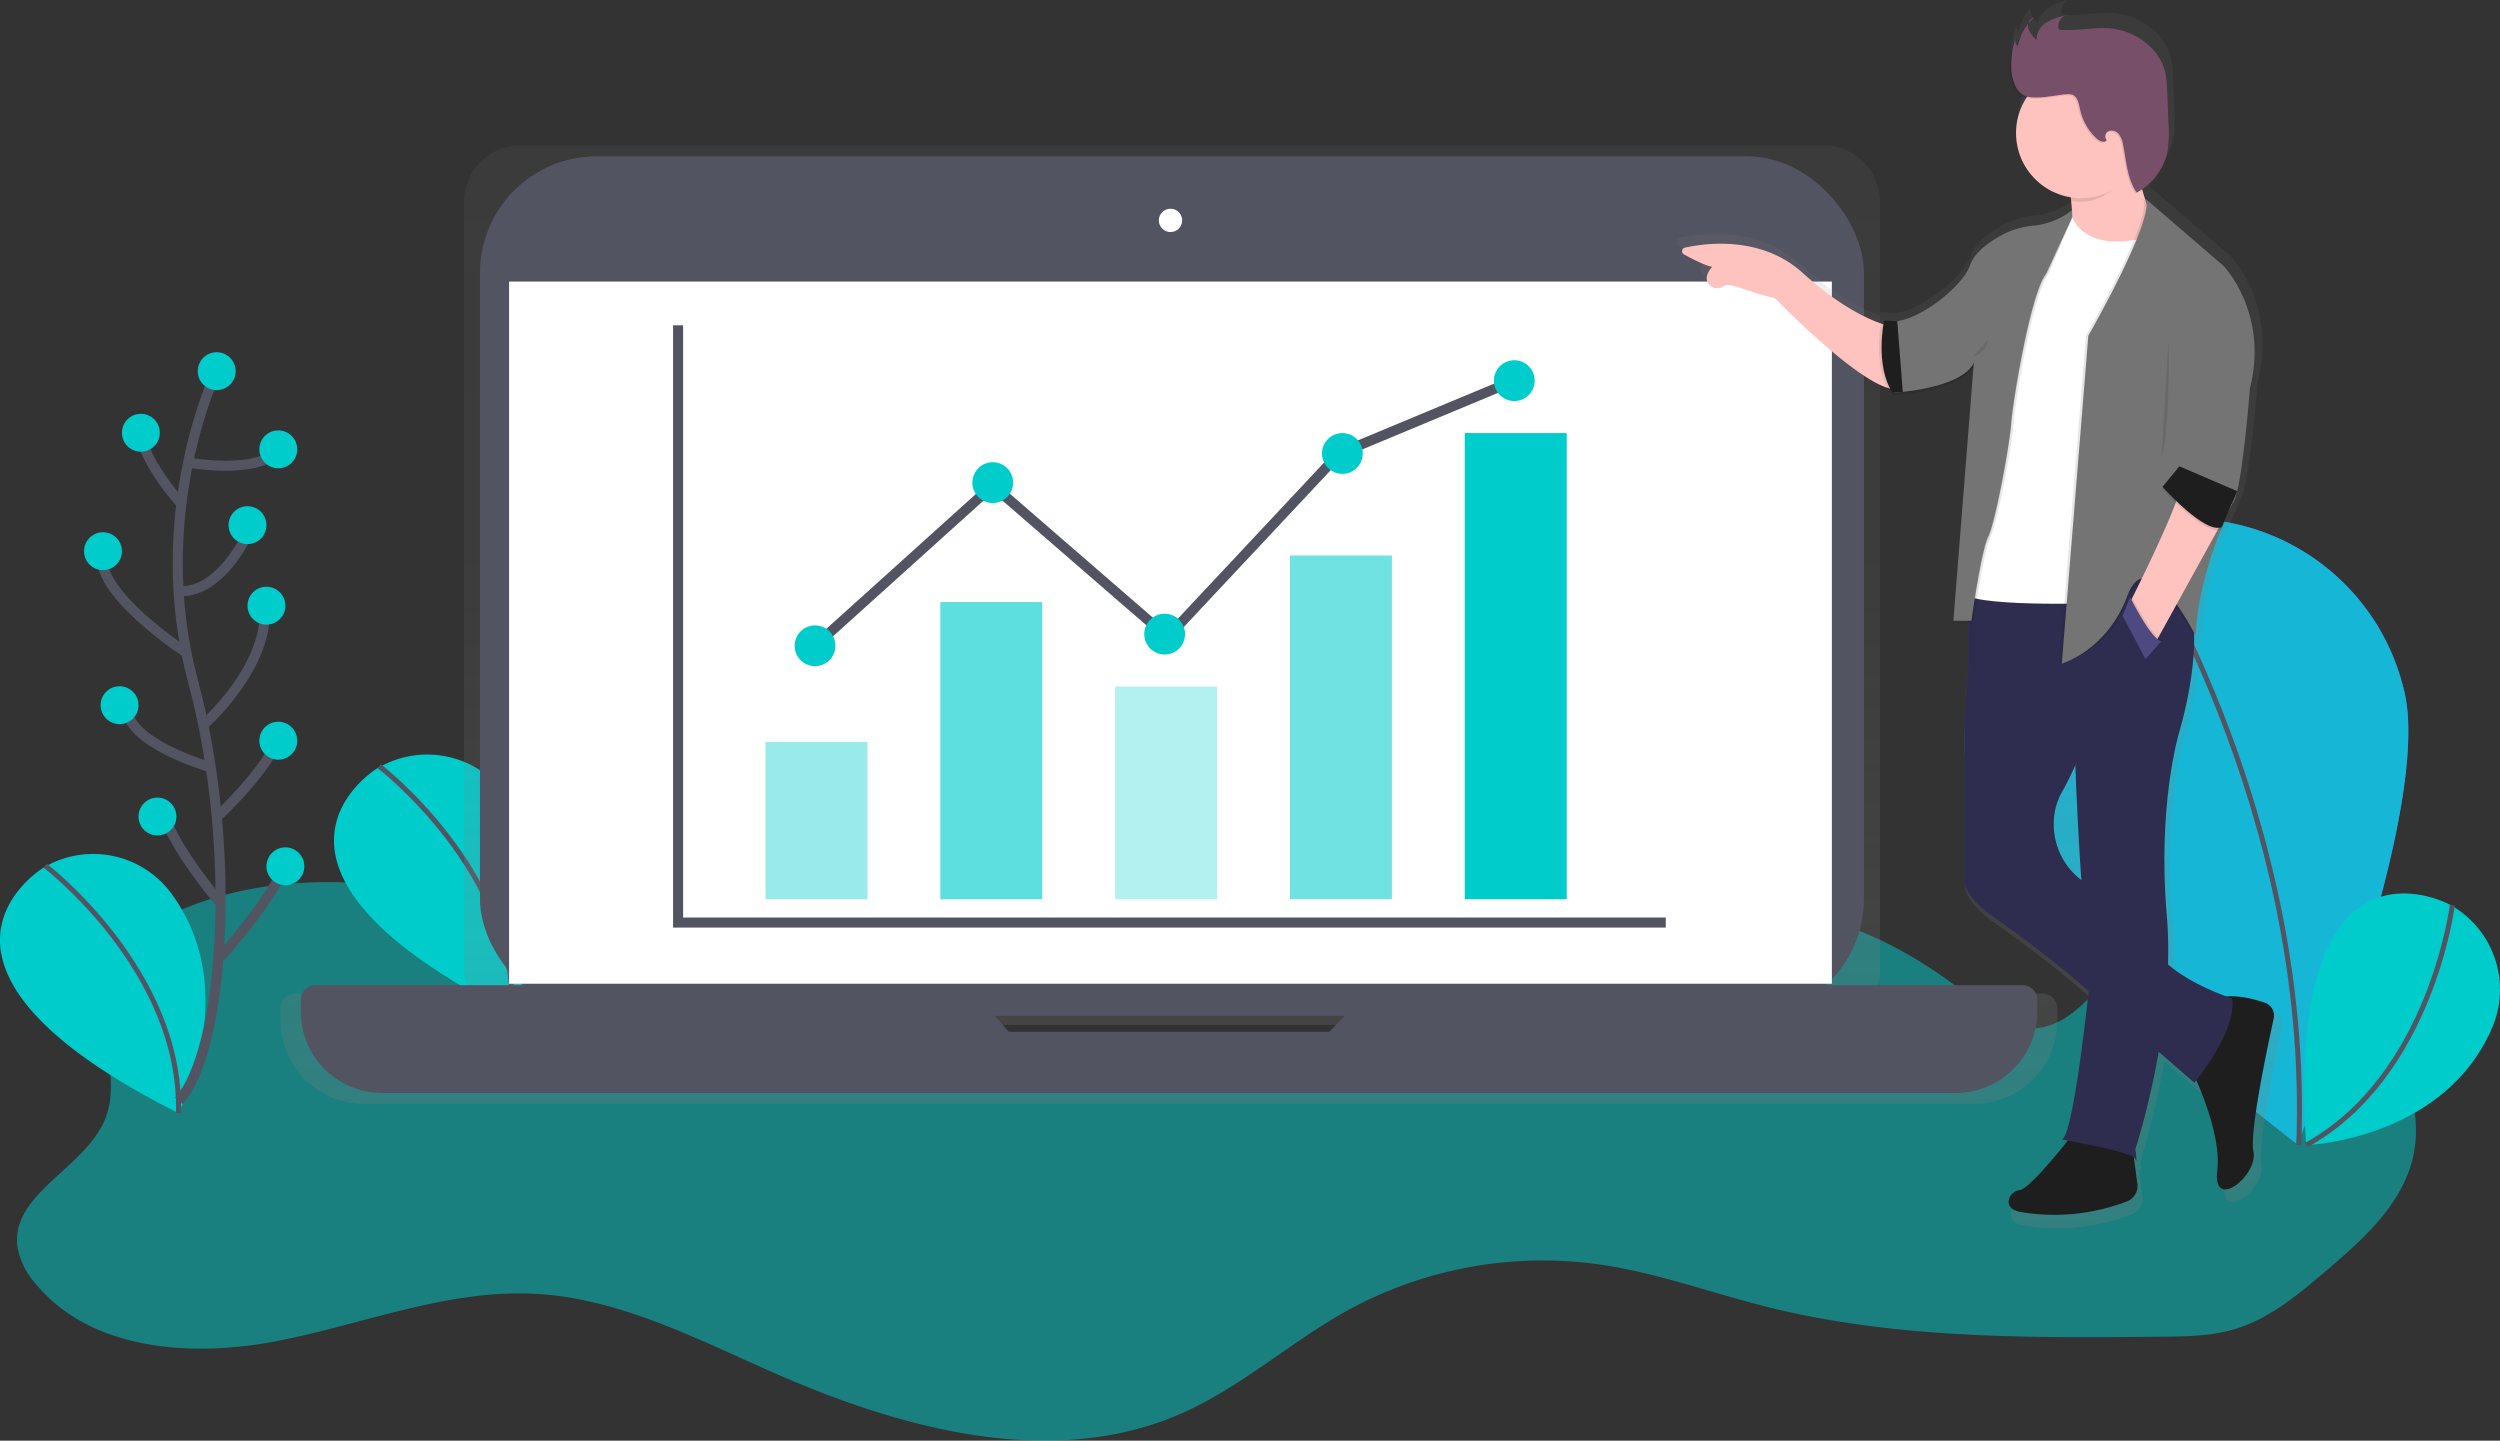 <svg xmlns="http://www.w3.org/2000/svg" xmlns:xlink="http://www.w3.org/1999/xlink" width="497.819" height="286.872" viewBox="0 0 497.819 286.872"><rect x="0" y="0" width="497.819" height="286.872" fill="#333333" stroke="none"/><defs><linearGradient id="a" x1="0.5" y1="1" x2="0.5" gradientUnits="objectBoundingBox"><stop offset="0" stop-color="gray" stop-opacity="0.251"/><stop offset="0.54" stop-color="gray" stop-opacity="0.122"/><stop offset="1" stop-color="gray" stop-opacity="0.102"/></linearGradient><linearGradient id="b" y1="1" y2="0" xlink:href="#a"/></defs><path d="M249.64,523.979c-30.1-10.4-64.512-19.2-92.633-4.258-3.564,1.894-7.076,4.279-9,7.827-5.072,9.335,2.99,21.441-.939,31.309s-18.717,14.835-17.507,25.376a14.711,14.711,0,0,0,3.569,7.4c11.016,13.458,31.21,14.82,48.278,11.48s33.761-10.264,51.138-9.393c16.7.861,32.06,8.871,47.36,15.613,25.793,11.4,55.918,19.573,81.69,8.12,11.809-5.25,21.572-14.188,32.874-20.429a80.913,80.913,0,0,1,49.938-9.163c11.48,1.618,22.438,5.688,33.673,8.5,25.517,6.371,52.15,6.163,78.444,5.912,4.895-.047,9.868-.1,14.559-1.5,6.945-2.087,12.675-6.893,18.19-11.595,7.248-6.173,14.882-12.957,17.22-22.187,2.76-10.958-2.953-22.605-11.428-30.052s-19.307-11.516-29.879-15.44c-2.609-.96-5.4-1.936-8.067-1.211a11,11,0,0,0-4.54,2.906c-7.5,7.222-13.844,19.438-24.077,17.476-3.653-.7-6.643-3.24-9.534-5.589-15.435-12.524-36.2-22.193-54.827-15.274-13.625,5.062-23.242,18.06-37.049,22.647-9.821,3.266-20.492,1.852-30.824,2.489-15.028.918-29.655,6.23-44.7,5.907-38.374-.824-70.346-37.518-108.564-34.022-3,.271-6.262.96-8.1,3.329" transform="translate(-126.108 -336.099)" fill="#0cc" opacity="0.5"/><path d="M259.09,465.794S227.2,485.044,286,514.693c0,0,12.957-24.056-1.367-43.671a19.307,19.307,0,0,0-25.047-5.49Z" transform="translate(-183.95 -312.819)" fill="#0cc"/><path d="M267.73,467.52s27.3,20.873,26.54,49.285" transform="translate(-192.209 -314.946)" fill="none" stroke="#535461" stroke-miterlimit="10" stroke-width="1"/><path d="M960.056,406.725c6.46,23.623-21.1,90.921-21.1,90.921s-57.984-43.9-64.449-67.523a44.354,44.354,0,1,1,85.541-23.4Z" transform="translate(-481.475 -269.786)" fill="#6c63ff"/><path d="M960.056,406.725c6.46,23.623-21.1,90.921-21.1,90.921s-57.984-43.9-64.449-67.523a44.354,44.354,0,1,1,85.541-23.4Z" transform="translate(-481.475 -269.786)" fill="#0cc" opacity="0.8"/><path d="M936.21,378.27s36.094,54.488,33.4,121.99" transform="translate(-511.867 -272.269)" fill="none" stroke="#535461" stroke-miterlimit="10" stroke-width="1"/><path d="M1031.272,518.285s-32.728-17.8-28.585,47.918c0,0,27.3-.976,36.992-23.247a19.307,19.307,0,0,0-7.927-24.395Z" transform="translate(-543.482 -338.17)" fill="#0cc"/><path d="M1032.142,520.52s-4.227,34.116-29.123,47.8" transform="translate(-543.814 -340.29)" fill="none" stroke="#535461" stroke-miterlimit="10" stroke-width="1"/><path d="M131.643,503.745s-31.9,19.245,26.9,48.878c0,0,12.957-24.056-1.367-43.671a19.307,19.307,0,0,0-25.047-5.489Z" transform="translate(-123.003 -330.956)" fill="#0cc"/><path d="M140.26,505.49s27.3,20.873,26.539,49.285" transform="translate(-131.255 -333.103)" fill="none" stroke="#535461" stroke-miterlimit="10" stroke-width="1"/><path d="M580.932,399.51H547.405a11.175,11.175,0,0,0,1.169-4.994V241.854A11.224,11.224,0,0,0,537.35,230.63H277.836a11.224,11.224,0,0,0-11.224,11.224V394.522a11.177,11.177,0,0,0,1.169,4.994H233.069A2.969,2.969,0,0,0,230.1,402.5v2.4a16.6,16.6,0,0,0,16.6,16.6H567.3a16.6,16.6,0,0,0,16.6-16.6v-2.4a2.969,2.969,0,0,0-2.969-2.99Zm-206.581,9.5-2.891-3.261h71.374l-3.183,3.267Z" transform="translate(-174.215 -201.669)" fill="url(#a)"/><rect width="275.581" height="171.15" rx="23.26" transform="translate(95.574 31.121)" fill="#535461"/><rect width="263.397" height="139.82" transform="translate(101.377 56.069)" fill="#fff"/><ellipse cx="2.322" cy="2.322" rx="2.322" ry="2.322" transform="translate(230.755 41.563)" fill="#fff"/><path d="M451.63,551.08l-9.048,9.283h-63.8l-8.177-9.283H240.681a2.9,2.9,0,0,0-2.9,2.9v2.338a16.228,16.228,0,0,0,16.228,16.228H567.337a16.229,16.229,0,0,0,16.229-16.229v-2.338a2.9,2.9,0,0,0-2.9-2.9Z" transform="translate(-177.888 -354.904)" fill="#535461"/><path d="M258.77,124.19V243.122H455.442" transform="translate(-123.742 -59.417)" fill="none" stroke="#535461" stroke-miterlimit="10" stroke-width="2"/><rect width="20.304" height="31.33" transform="translate(152.431 147.736)" fill="rgba(0,204,204,0.8)" opacity="0.5"/><rect width="20.304" height="59.179" transform="translate(187.241 119.887)" fill="rgba(0,204,204,0.9)" opacity="0.7"/><rect width="20.304" height="42.351" transform="translate(222.051 136.71)" fill="rgba(0,204,204,0.6)" opacity="0.5"/><rect width="20.304" height="68.462" transform="translate(256.862 110.604)" fill="rgba(0,204,204,0.7)" opacity="0.8"/><rect width="20.304" height="92.826" transform="translate(291.672 86.235)" fill="#0cc"/><path d="M311.02,198.107,346.409,166.2l34.81,30.166,34.231-36.548,34.81-14.506" transform="translate(-148.727 -69.516)" fill="none" stroke="#535461" stroke-miterlimit="10" stroke-width="2"/><circle cx="4.06" cy="4.06" r="4.06" transform="translate(158.233 124.531)" fill="#0cc"/><circle cx="4.06" cy="4.06" r="4.06" transform="translate(227.854 122.209)" fill="#0cc"/><circle cx="4.06" cy="4.06" r="4.06" transform="translate(263.243 86.24)" fill="#0cc"/><circle cx="4.06" cy="4.06" r="4.06" transform="translate(193.623 92.038)" fill="#0cc"/><circle cx="4.06" cy="4.06" r="4.06" transform="translate(297.475 71.734)" fill="#0cc"/><path d="M881.388,376.389a20.353,20.353,0,0,0-7.827-1.231c-2.4-.871-8.026-3.131-11.871-6.533a85.588,85.588,0,0,0-.255-10.029c-1.967-22.37,2.458-37.117,2.458-37.117s3.475-11.25,3.094-20.586c.224.423.35.673.35.673.3-8.052,3.047-16.385,5.1-21.577a1.742,1.742,0,0,0,.229-.084l2.3-5.448a4.727,4.727,0,0,0,.433-1.007l.37-.861-.109-.047c.036-.141.073-.292.109-.444h0c1.466-6.2,2.609-20.92,2.609-20.92,3.935-15.487-5.406-25.047-5.406-25.047l-15.853-13.64a2.011,2.011,0,0,1,.156.558l-.13-.115c-.224-.642-.47-1.409-.709-2.286a13.4,13.4,0,0,0,5.119-7.681,24.04,24.04,0,0,0,.235-5.74l-.261-6.58a20.879,20.879,0,0,0-.392-3.835c-1.195-5.218-6.543-8.871-11.913-9.111a43.55,43.55,0,0,0-5.114.271,34.4,34.4,0,0,1-4.175.089.752.752,0,0,1-.449-.12.658.658,0,0,1-.193-.454,2.265,2.265,0,0,1,.553-1.7,2.088,2.088,0,0,1,.72-.412l-.381.089a2.086,2.086,0,0,1,.626-.339,12.157,12.157,0,0,0-3.955,1.435,5.11,5.11,0,0,0-.924.778,4.033,4.033,0,0,0-1.336,2.484,4.622,4.622,0,0,1-1.409-2.087,2.086,2.086,0,0,1,0-1.012q-.141.172-.271.355v-.11a10.55,10.55,0,0,0-2.087,4.248,1.653,1.653,0,0,1-.376-1.221q-.118.368-.219.736a1.681,1.681,0,0,1,0-.491,16.806,16.806,0,0,0-.819,5.834c0,1.972.877,5.046,2.99,5.74.11.037.219.063.334.089a13.27,13.27,0,0,0,8.949,20.267q.052.36.1.757h.083c.057.522.1,1.1.136,1.68a11.3,11.3,0,0,1-1.743,1.4,14.37,14.37,0,0,1-5.8,1.92,17.272,17.272,0,0,0-6.977,2.087c-2.531,1.414-5.323,3.475-6.2,5.98-1.461,4.174-9.508,10.671-14.9,11.48l-1.92-.11-.141-.042v.037l-.47-.026H803.7v.026l-.485-.026s-.047.224-.115.621c-2.714-.934-8.479-3.522-15.983-10.332-8.349-7.582-19.646-6.09-24-5.135a.746.746,0,0,0-.2,1.383c1.759.965,4.483,2.369,5.74,2.526,0,0-2.609,2.729.167,4.175a2.015,2.015,0,0,0,2.087-.2c1.346-.986,5.088,1.247,10.509,2.411,0,0,15.3,15.832,22.9,18.264a10.94,10.94,0,0,0,.579,1.007l.47-.036v.037h.2l.057.522s11.814-.621,15.655-4.91a6.172,6.172,0,0,0,.746-.8l-4.107,51.66h.036l-.036.491h3.021a113.9,113.9,0,0,1-.819,19.025v33.678s-.157,2.964,6,7.305a230.135,230.135,0,0,1,18.639,14.449l.746.647c-1.132,10.306-3.5,29.514-5.479,30.229l1.221.214c-2.087,2.646-8.015,9.914-9.821,10.108-2.212.245-3.689,3.689,0,4.425a41.333,41.333,0,0,0,21.916-2.16,3.345,3.345,0,0,0,2.087-3.559l-.715-5.427a.762.762,0,0,1,.313.329c.49,1.477,0-1.967,0-1.967a153.837,153.837,0,0,0,4.754-19.829l7.305,6.314s.146-.183.4-.522c1.79,4.06,4.983,12.367,4.268,18.451-.981,8.349,8.349.981,7.373-3.935-.793-3.976,2.755-20.831,4.138-27.134A2.8,2.8,0,0,0,881.388,376.389Z" transform="translate(-428.814 -175.13)" fill="url(#b)"/><path d="M806.168,284.5s-6.961-1.2-17.282-10.562c-8.167-7.4-19.182-5.949-23.429-5.015a.725.725,0,0,0-.193,1.346c1.717.939,4.378,2.312,5.625,2.468,0,0-2.573,2.661.162,4.086a1.967,1.967,0,0,0,2.056-.2c1.315-.96,4.968,1.221,10.264,2.353,0,0,20.643,21.363,25.444,17.742Z" transform="translate(-429.941 -219.612)" fill="#fec3be"/><path d="M912.11,234.371s1.92,8.161,0,13.922l8.641,1.2,7.681-3.841v-5.041a34.614,34.614,0,0,1-2.64-16.562Z" transform="translate(-500.342 -198.523)" fill="#fec3be"/><path d="M959,569.667s6.262,12.242,5.281,20.4,8.161.96,7.2-3.841c-.777-3.882,2.688-20.351,4.039-26.477a2.734,2.734,0,0,0-1.816-3.188c-2.886-.95-7.718-2.113-10.144-.334C959.976,558.866,959,569.667,959,569.667Z" transform="translate(-522.764 -356.923)" fill="#1e1e1e"/><path d="M902.022,607.93s-8.161,10.562-10.322,10.8-3.6,3.6,0,4.321a40.359,40.359,0,0,0,21.395-2.088,3.267,3.267,0,0,0,2.051-3.475l-1.378-10.28Z" transform="translate(-489.534 -381.744)" fill="#1e1e1e"/><path d="M880.471,393.78l-7.827,1.044a114.559,114.559,0,0,1-.094,27.515v32.874s-.151,2.9,5.86,7.107a224.781,224.781,0,0,1,18.2,14.089l21.781,18.869s8.641-10.562,7.441-16.8c0,0-14.4-4.561-16.323-12-1.1-4.258-6.684-7.827-11.256-10.071a14,14,0,0,1-7.488-15.884,12.247,12.247,0,0,1,1.226-3.084c3.841-6.721,9.361-21.843,9.361-21.843L890.792,395.46Z" transform="translate(-481.425 -279.685)" fill="#4d4981"/><path d="M880.471,393.78l-7.827,1.044a114.559,114.559,0,0,1-.094,27.515v32.874s-.151,2.9,5.86,7.107a224.781,224.781,0,0,1,18.2,14.089l21.781,18.869s8.641-10.562,7.441-16.8c0,0-14.4-4.561-16.323-12-1.1-4.258-6.684-7.827-11.256-10.071a14,14,0,0,1-7.488-15.884,12.247,12.247,0,0,1,1.226-3.084c3.841-6.721,9.361-21.843,9.361-21.843L890.792,395.46Z" transform="translate(-481.425 -279.685)" opacity="0.39"/><path d="M902.79,506.69s14.162,2.4,14.642,3.841,0-1.92,0-1.92,8.161-24.724,6.262-46.562,2.4-36.245,2.4-36.245,5.041-16.322,2.16-25.684-33.125-5.281-33.125-5.281,10.562,24.724,10.322,36.485c0,0,1.2,35.525,3.361,39.606C908.791,470.909,905.43,505.714,902.79,506.69Z" transform="translate(-492.223 -279.768)" fill="#2f2d4f"/><path d="M893.441,255.79s1.44,8.871,15.842,5.041L899.7,333.8s-27.844.96-27.6-2.4l5.74-44.161Z" transform="translate(-481.209 -213.7)" fill="#fff"/><path d="M879.955,254.87a11.7,11.7,0,0,1-6.935,3.293,16.871,16.871,0,0,0-6.815,2.025c-2.468,1.383-5.218,3.392-6.053,5.839-1.68,4.8-12.242,12.722-17.042,11.042l1.68,14.4s13.682-.72,16.083-6L856.8,336.863h3.6s1.92-13.922,3.36-16.8,4.321-18.723,4.561-22.563,3.841-25.924,6.961-29.743l4.7-11.4Z" transform="translate(-467.348 -213.26)" opacity="0.1"/><path d="M879.52,256.25a14.858,14.858,0,0,1-7.415,3.053,16.869,16.869,0,0,0-6.81,2.035c-2.468,1.383-5.218,3.392-6.053,5.839-1.68,4.8-12.242,12.722-17.043,11.042l1.68,14.4s13.682-.72,16.082-6l-4.081,51.362h3.6s1.921-13.922,3.361-16.8,4.321-18.723,4.56-22.563,3.841-25.924,6.961-29.744l5.156-11.188Z" transform="translate(-466.913 -213.92)" opacity="0.1"/><path d="M879.515,255.33a14.855,14.855,0,0,1-7.415,3.053,16.869,16.869,0,0,0-6.815,2.025c-2.468,1.383-5.218,3.392-6.053,5.839-1.68,4.8-12.242,12.722-17.042,11.042l1.68,14.4s13.682-.72,16.082-6l-4.075,51.394h3.6s1.92-13.922,3.361-16.8,4.321-18.723,4.561-22.563,3.841-25.924,6.961-29.744l5.161-11.162Z" transform="translate(-466.908 -213.48)" fill="#747474"/><path d="M925.192,231.791c-.313-2.275.313-3.694.6-6.361L912.11,235.751s.329,1.393.579,3.434a13.041,13.041,0,0,0,2.087.167C919.525,239.352,922.943,235.642,925.192,231.791Z" transform="translate(-500.342 -199.183)" opacity="0.1"/><circle cx="12.962" cy="12.962" r="12.962" transform="translate(401.446 13.531)" fill="#fec3be"/><path d="M890.049,191.977a16.4,16.4,0,0,1,1.044-6.413,1.6,1.6,0,0,0,.271,2.087,10.27,10.27,0,0,1,3.256-5.771,1.764,1.764,0,0,0-1.169,2.2,5.009,5.009,0,0,0,1.6,2.254,4.027,4.027,0,0,1,1.978-3.407,11.869,11.869,0,0,1,3.862-1.4,2.239,2.239,0,0,0-1.482,2.3.642.642,0,0,0,.193.444.735.735,0,0,0,.438.115,33.575,33.575,0,0,0,4.054-.089,42.525,42.525,0,0,1,4.994-.266c5.218.219,10.462,3.783,11.631,8.871a20.364,20.364,0,0,1,.381,3.747l.256,6.424a23.483,23.483,0,0,1-.229,5.615,11.9,11.9,0,0,1-6.111,8.078c-1.884-2.729-2.051-6.236-2.7-9.487a4.8,4.8,0,0,0-.814-2.087,1.831,1.831,0,0,0-2.009-.678,1.154,1.154,0,0,0-.423,1.837c-.522.616-1.5.157-2.087-.391a11.208,11.208,0,0,1-3.251-5.808c-.235-1.117-.47-2.494-1.565-2.875a2.91,2.91,0,0,0-1.158-.078c-2.285.156-5.86,1.1-8.073.376C890.905,196.908,890.049,193.9,890.049,191.977Z" transform="translate(-489.787 -178.19)" opacity="0.1"/><path d="M890.509,191.517a16.408,16.408,0,0,1,1.044-6.413,1.6,1.6,0,0,0,.271,2.087,10.27,10.27,0,0,1,3.256-5.771,1.765,1.765,0,0,0-1.169,2.2,5.011,5.011,0,0,0,1.6,2.254,4.028,4.028,0,0,1,1.978-3.407,11.871,11.871,0,0,1,3.862-1.4,2.239,2.239,0,0,0-1.482,2.3.643.643,0,0,0,.193.444.736.736,0,0,0,.438.115,33.592,33.592,0,0,0,4.055-.089,42.509,42.509,0,0,1,4.994-.266c5.218.219,10.462,3.783,11.631,8.871a20.408,20.408,0,0,1,.381,3.747l.256,6.424a23.483,23.483,0,0,1-.229,5.615,11.9,11.9,0,0,1-6.111,8.078c-1.884-2.729-2.051-6.236-2.7-9.487a4.8,4.8,0,0,0-.814-2.087,1.832,1.832,0,0,0-2.009-.678,1.153,1.153,0,0,0-.423,1.837c-.522.616-1.5.156-2.087-.391a11.209,11.209,0,0,1-3.251-5.808c-.235-1.117-.469-2.494-1.565-2.875a2.912,2.912,0,0,0-1.158-.078c-2.285.157-5.86,1.1-8.072.376C891.365,196.443,890.509,193.442,890.509,191.517Z" transform="translate(-490.007 -177.97)" fill="#784f69"/><path d="M840.531,297.42s-1.92,8.871,1.68,14.4l2.04-.167-1.111-14.089Z" transform="translate(-465.87 -233.607)" fill="#1e1e1e" opacity="0.1"/><path d="M841.531,297.42s-1.92,8.871,1.68,14.4l2.04-.167-1.111-14.089Z" transform="translate(-466.348 -233.607)" fill="#1e1e1e"/><path d="M925.568,251l15.482,13.322s9.121,9.361,5.281,24.484c0,0-1.68,22.083-3.6,23.043,0,0-6.721,13.442-7.2,26.164,0,0-9-18.123-13.082-7.081s-13.567,12.6-13.567,12.6l5.281-65.31S927.488,255.06,925.568,251Z" transform="translate(-498.798 -211.41)" opacity="0.1"/><path d="M926.488,251l15.482,13.322s9.121,9.361,5.281,24.484c0,0-1.68,22.083-3.6,23.043,0,0-6.721,13.442-7.2,26.164,0,0-9.481-19.083-13.567-8.041S909.8,343.539,909.8,343.539l5.281-65.284S928.408,255.06,926.488,251Z" transform="translate(-499.238 -211.41)" fill="#747474"/><path d="M945.781,358.4s3.841-2.64,10.082,4.561L940.5,390.8l-5.161-7.791S946.262,361.517,945.781,358.4Z" transform="translate(-511.45 -262.54)" fill="#fec3be"/><path d="M948.22,358.081s8.5,9.539,11.809,8.01l3.068-7.144L951.58,354Z" transform="translate(-517.609 -260.663)" opacity="0.1"/><path d="M948.22,357.161s8.5,9.539,11.809,8.01l3.068-7.144L951.58,353.08Z" transform="translate(-517.609 -260.223)" fill="#1e1e1e"/><path d="M934.973,402.51s4.044,8.286,6.2,8.766l-3.131,3.6-4.561-8.641Z" transform="translate(-510.561 -283.86)" opacity="0.1"/><path d="M934.5,403s4.044,8.286,6.2,8.766l-3.131,3.6L933,406.71Z" transform="translate(-510.331 -284.094)" fill="#4d4981"/><path d="M949.2,304.78s.48,17.283-1.44,23.763" transform="translate(-517.39 -237.127)" opacity="0.1"/><path d="M876,308.141s2.88-.96,2.88-3.361" transform="translate(-483.075 -237.127)" opacity="0.1"/><path d="M198.585,316.76s-13.682,28.3-4.7,61.8,6.131,73.576-2.828,83.49" transform="translate(-155.437 -242.855)" fill="none" stroke="#535461" stroke-miterlimit="10" stroke-width="2"/><ellipse cx="3.773" cy="3.773" rx="3.773" ry="3.773" transform="translate(39.374 70.137)" fill="#0cc"/><path d="M194.79,349.259s14.183,2.557,17.956-2.609" transform="translate(-157.331 -257.148)" fill="none" stroke="#535461" stroke-miterlimit="10" stroke-width="2"/><path d="M184.8,353.561s-8.532-9.44-8.062-15.1" transform="translate(-148.692 -253.232)" fill="none" stroke="#535461" stroke-miterlimit="10" stroke-width="2"/><path d="M190.82,388.585s7.759,2.046,14.84-13.045" transform="translate(-155.432 -270.963)" fill="none" stroke="#535461" stroke-miterlimit="10" stroke-width="2"/><path d="M179.071,405.909s-19.307-12.424-16.954-20.439" transform="translate(-141.612 -275.711)" fill="none" stroke="#535461" stroke-miterlimit="10" stroke-width="2"/><path d="M200.57,430.07s13.525-12,12.111-23.81" transform="translate(-160.094 -285.653)" fill="none" stroke="#535461" stroke-miterlimit="10" stroke-width="2"/><path d="M188.077,456.587s-17.22-4.811-16.7-12.357" transform="translate(-146.13 -303.81)" fill="none" stroke="#535461" stroke-miterlimit="10" stroke-width="2"/><path d="M205.69,472.176s10.849-10.05,12.263-16.176" transform="translate(-162.543 -309.438)" fill="none" stroke="#535461" stroke-miterlimit="10" stroke-width="2"/><path d="M196.505,501.794S185.375,488.8,184.9,482.2" transform="translate(-152.601 -321.966)" fill="none" stroke="#535461" stroke-miterlimit="10" stroke-width="2"/><path d="M207.14,521.629s12.456-13.839,13.395-20.439" transform="translate(-163.236 -331.047)" fill="none" stroke="#535461" stroke-miterlimit="10" stroke-width="2"/><ellipse cx="3.773" cy="3.773" rx="3.773" ry="3.773" transform="translate(24.278 82.4)" fill="#0cc"/><ellipse cx="3.773" cy="3.773" rx="3.773" ry="3.773" transform="translate(20.036 136.648)" fill="#0cc"/><ellipse cx="3.773" cy="3.773" rx="3.773" ry="3.773" transform="translate(16.733 105.986)" fill="#0cc"/><ellipse cx="3.773" cy="3.773" rx="3.773" ry="3.773" transform="translate(51.642 85.703)" fill="#0cc"/><ellipse cx="3.773" cy="3.773" rx="3.773" ry="3.773" transform="translate(51.642 143.723)" fill="#0cc"/><ellipse cx="3.773" cy="3.773" rx="3.773" ry="3.773" transform="translate(45.511 100.799)" fill="#0cc"/><ellipse cx="3.773" cy="3.773" rx="3.773" ry="3.773" transform="translate(53.056 168.729)" fill="#0cc"/><ellipse cx="3.773" cy="3.773" rx="3.773" ry="3.773" transform="translate(27.581 158.82)" fill="#0cc"/><ellipse cx="3.773" cy="3.773" rx="3.773" ry="3.773" transform="translate(49.284 116.834)" fill="#0cc"/></svg>